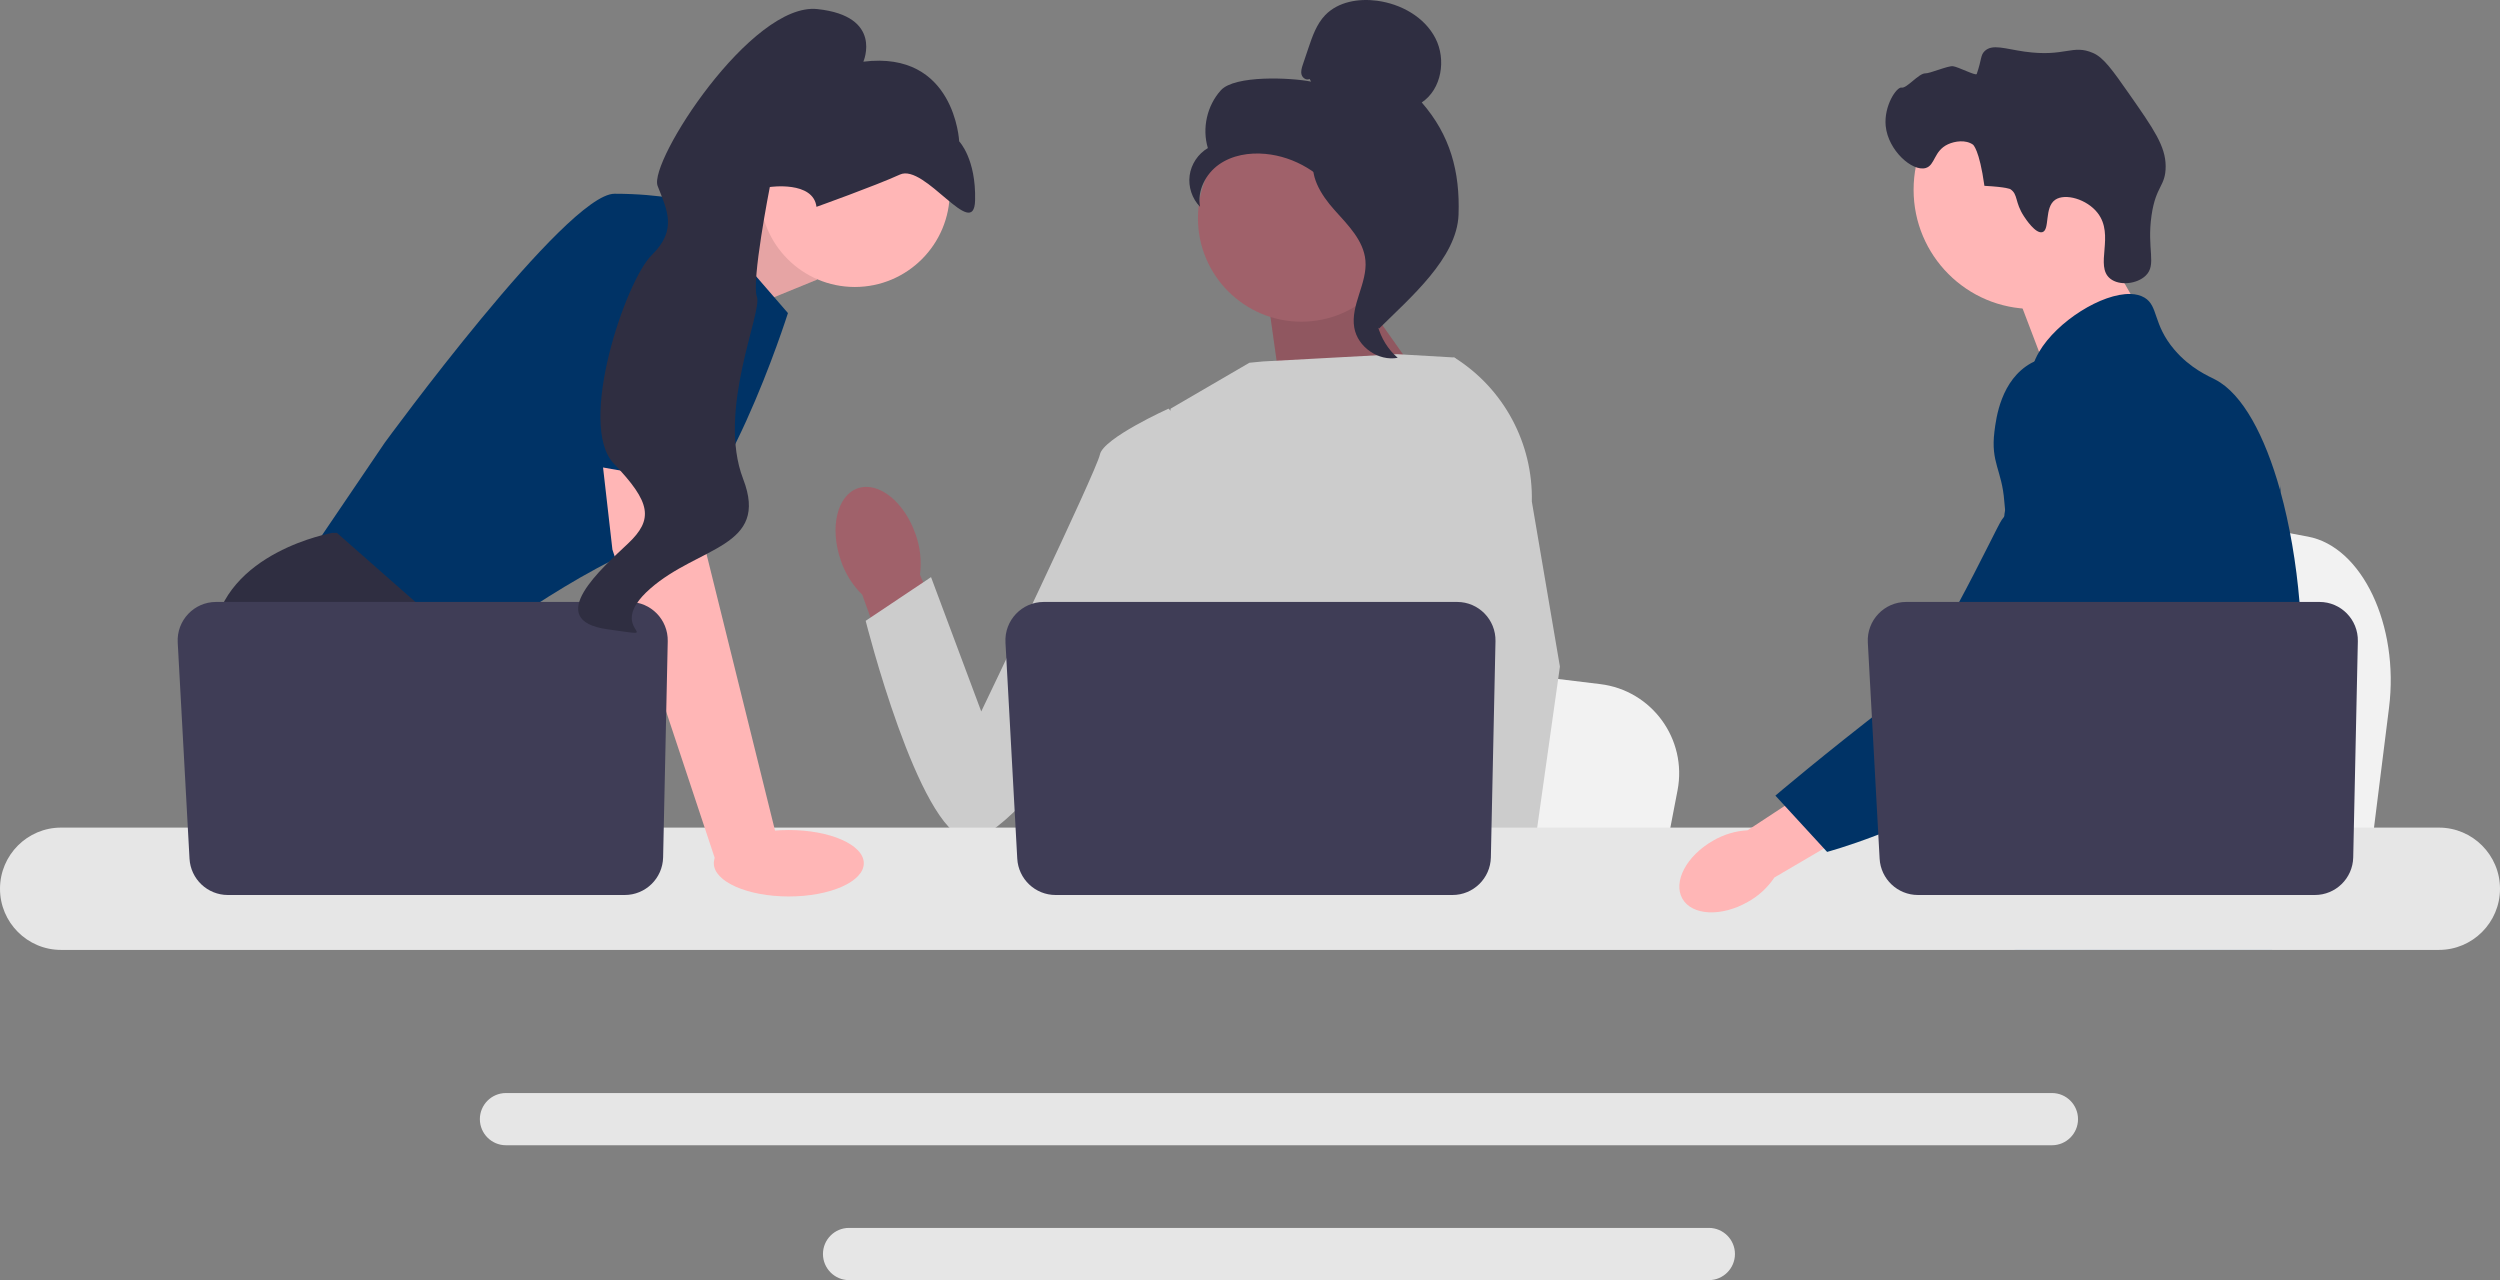 <svg width="332" height="170" viewBox="0 0 332 170" fill="none" xmlns="http://www.w3.org/2000/svg">
<rect x="0" y="0" width="332" height="170" fill="#808080" stroke="none"/>
<g clip-path="url(#clip0_1647_24222)">
<path d="M317.263 93.984L316.223 102.28L313.642 122.886H261.789C262.194 118.267 262.747 111.62 263.339 104.444C263.397 103.727 263.458 103.006 263.516 102.28C264.999 84.241 266.622 63.828 266.622 63.828L273.439 65.1L286.665 67.564L292.055 68.567L306.487 71.26C313.683 72.599 318.633 83.036 317.263 93.984Z" fill="#F2F2F2"/>
<path d="M278.041 30.449L284.418 41.627L272.162 50.328L266.934 36.588L278.041 30.449Z" fill="#FFB6B6"/>
<path d="M269.923 41.025C278.648 41.025 285.72 33.94 285.72 25.2C285.72 16.46 278.648 9.375 269.923 9.375C261.199 9.375 254.126 16.46 254.126 25.2C254.126 33.94 261.199 41.025 269.923 41.025Z" fill="#FFB6B6"/>
<path d="M268.789 28.738C267.534 26.825 268.027 25.825 266.977 25.122C266.977 25.122 266.554 24.84 263.53 24.678C262.853 19.796 262.007 19.204 262.007 19.204C261.033 18.522 259.587 18.744 258.688 19.161C256.786 20.044 257.006 21.95 255.726 22.315C253.956 22.819 250.737 19.978 250.42 16.725C250.161 14.072 251.868 11.495 252.545 11.631C253.216 11.766 254.822 9.712 255.69 9.743C256.282 9.765 258.703 8.711 259.354 8.793C260.065 8.883 262.41 10.109 262.508 9.829C263.187 7.883 262.987 7.343 263.563 6.786C264.584 5.8 266.254 6.487 268.874 6.856C274.265 7.614 275.206 5.834 277.968 7.041C279.364 7.65 280.531 9.295 282.81 12.558C285.996 17.122 287.589 19.404 287.6 22.066C287.61 24.78 286.298 24.608 285.722 28.626C285.08 33.099 286.443 35.145 284.954 36.598C283.803 37.721 281.464 37.988 280.235 37.002C278.13 35.314 280.884 31.242 278.555 28.267C277.126 26.44 274.251 25.628 272.934 26.53C271.445 27.551 272.265 30.547 271.218 30.831C270.322 31.075 269.007 29.071 268.789 28.738Z" fill="#2F2E41"/>
<path d="M305.587 91.062C305.147 98.609 303.397 100.992 302.784 109.905C302.65 111.862 302.569 114.134 302.569 116.842C302.569 117.533 302.573 118.201 302.573 118.853C302.573 120.242 302.546 121.554 302.385 122.885C302.263 123.948 302.052 125.019 301.704 126.147H267.681C267.677 126.139 267.677 126.131 267.673 126.124C267.474 125.257 267.347 124.428 267.252 123.634C267.221 123.38 267.194 123.131 267.171 122.885C267.141 122.598 267.114 122.314 267.087 122.034C266.983 120.917 266.88 119.862 266.635 118.853C266.306 117.46 265.708 116.148 264.482 114.882C263.981 114.364 263.479 113.961 262.989 113.608C262.893 113.543 262.801 113.477 262.705 113.412C261.349 112.48 260.066 111.808 258.955 109.905C258.936 109.878 258.921 109.848 258.906 109.821C258.714 109.487 258.216 108.612 257.856 107.446C257.477 106.233 257.247 104.71 257.661 103.152C258.645 99.461 262.292 99.093 265.271 95.364C265.593 94.961 265.911 94.516 266.214 94.021C267.562 91.826 267.926 89.892 268.355 87.594C268.423 87.222 268.485 86.853 268.535 86.496C268.573 86.228 268.607 85.963 268.634 85.702C268.872 83.511 268.757 81.624 268.477 79.935C267.566 74.406 264.877 70.984 266.777 66.023C267.374 64.465 268.221 63.295 269.075 62.293C270.882 60.172 272.74 58.794 272.419 56.055C272.093 53.292 270.002 52.912 269.768 50.499C269.649 49.279 270.048 47.993 270.794 46.731V46.727C273.185 42.664 279.152 38.923 282.944 39.042C283.645 39.061 284.265 39.218 284.782 39.521C286.655 40.626 285.874 43.04 288.743 46.424C290.876 48.937 293.289 49.943 294.204 50.418C297.831 52.314 300.781 57.904 302.784 65.052C302.799 65.106 302.814 65.159 302.83 65.217C304.067 69.695 304.94 74.779 305.373 79.935C305.557 82.119 305.664 84.313 305.687 86.485C305.706 88.219 305.668 89.723 305.587 91.062Z" fill="#003366"/>
<path d="M280.11 116.92L279.416 118.853L278.98 120.066L277.968 122.886L276.796 126.147H269.262L270.526 122.886L271.112 121.366L272.085 118.853L273.717 114.633L280.11 116.92Z" fill="#FFB6B6"/>
<path d="M302.903 64.393C302.884 64.643 302.857 64.919 302.83 65.218C302.531 68.265 301.826 73.717 300.796 79.936C300.252 83.217 299.616 86.712 298.9 90.185C297.361 97.678 295.445 105.057 293.281 109.906C292.895 110.781 292.496 111.572 292.09 112.27C291.78 112.803 291.454 113.329 291.113 113.847C290.01 115.547 288.773 117.158 287.49 118.662C287.44 118.727 287.383 118.789 287.325 118.854C287.119 119.099 286.904 119.341 286.69 119.583C285.64 120.769 284.568 121.874 283.53 122.887C282.266 124.122 281.048 125.216 279.956 126.148H267.723L267.673 126.125L265.911 125.342C265.911 125.342 266.413 124.751 267.252 123.635C267.424 123.408 267.608 123.159 267.807 122.887C268.052 122.553 268.317 122.184 268.6 121.785C269.19 120.949 269.86 119.967 270.58 118.854C271.974 116.701 273.564 114.054 275.169 110.988C275.353 110.632 275.54 110.271 275.728 109.906C275.731 109.895 275.739 109.883 275.743 109.872C276.061 109.25 276.375 108.609 276.689 107.957C279.351 102.409 280.113 97.805 280.332 96.312C280.638 94.202 281.063 91.251 280.948 88.005C280.871 85.865 280.561 83.601 279.822 81.352V81.349C279.669 80.876 279.497 80.405 279.301 79.936C278.953 79.096 278.539 78.267 278.049 77.45C275.885 73.851 274.127 73.701 272.729 69.78C272.315 68.618 271.377 65.993 271.664 63.223V63.219C271.699 62.878 271.756 62.532 271.833 62.187V62.183C271.852 62.087 271.879 61.988 271.905 61.892C272.124 61.044 272.484 60.203 273.031 59.405C274.1 57.855 275.559 56.934 276.865 56.386L276.869 56.382C278.378 55.753 279.681 55.618 279.933 55.595C285.529 55.096 289.869 59.808 292.24 62.383C293.155 63.376 293.994 64.209 294.76 64.888C300.723 70.222 302.359 66.814 302.784 65.053C302.849 64.781 302.884 64.547 302.903 64.393Z" fill="#003366"/>
<path d="M302.922 64.195C302.922 64.214 302.918 64.28 302.903 64.387C302.91 64.329 302.914 64.272 302.918 64.218C302.918 64.207 302.918 64.199 302.922 64.195Z" fill="#003366"/>
<path d="M272.503 145.156H67.188C65.281 145.156 63.726 146.71 63.726 148.621C63.726 150.536 65.281 152.089 67.188 152.089H272.503C274.41 152.089 275.961 150.536 275.961 148.621C275.961 146.71 274.41 145.156 272.503 145.156Z" fill="#E6E6E6"/>
<path d="M226.94 163.066H112.748C110.84 163.066 109.289 164.62 109.289 166.531C109.289 168.442 110.84 170 112.748 170H226.94C228.847 170 230.402 168.442 230.402 166.531C230.402 164.62 228.847 163.066 226.94 163.066Z" fill="#E6E6E6"/>
<path d="M90.035 31.186L102.974 25.73L108.524 37.128L94.927 42.688L90.035 31.186Z" fill="#FFB6B6"/>
<path opacity="0.1" d="M90.035 31.186L102.974 25.73L108.524 37.128L94.927 42.688L90.035 31.186Z" fill="black"/>
<path d="M91.874 26.842L104.639 41.576C104.639 41.576 95.759 69.653 86.879 72.155C77.999 74.657 61.627 86.889 61.627 86.889L41.091 73.545L51.081 58.811C51.081 58.811 75.224 25.73 81.607 25.73C87.989 25.73 91.874 26.842 91.874 26.842Z" fill="#003366"/>
<path d="M74.627 122.885H44.913L43.034 120.369L35.364 110.097L33.599 107.735C33.599 107.735 26.939 95.503 28.326 84.383C29.714 73.264 44.144 70.762 44.144 70.762H44.738L62.403 86.312L61.349 100.785L66.943 110.097L74.627 122.885Z" fill="#2F2E41"/>
<path d="M50.998 122.889H43.034V111.074L50.998 122.889Z" fill="#2F2E41"/>
<path d="M222.778 104.953L221.787 110.101L219.328 122.889H169.936C170.321 120.023 170.849 115.897 171.412 111.444C171.467 110.999 171.526 110.551 171.581 110.101C172.994 98.906 174.539 86.238 174.539 86.238L181.033 87.028L193.631 88.557L198.765 89.18L212.513 90.85C219.367 91.681 224.082 98.159 222.778 104.953Z" fill="#F2F2F2"/>
<path d="M292.678 122.886H265.888C266.296 122.405 266.526 122.127 266.526 122.127L274.557 120.798L291.104 118.062C291.104 118.062 291.859 120.017 292.678 122.886Z" fill="#2F2E41"/>
<path d="M179.042 36.746L190.692 53.252L170.37 53.86L168.188 38.348L179.042 36.746Z" fill="#A0616A"/>
<path opacity="0.1" d="M179.042 36.746L190.692 53.252L170.37 53.86L168.188 38.348L179.042 36.746Z" fill="black"/>
<path d="M121.586 70.942C120.091 66.622 116.654 63.893 113.91 64.846C111.166 65.8 110.154 70.074 111.65 74.395C112.224 76.13 113.204 77.701 114.508 78.978L121.073 97.202L129.544 93.934L122.173 76.316C122.409 74.503 122.207 72.66 121.586 70.942Z" fill="#A0616A"/>
<path d="M200.449 62.533L200.433 79.354L198.871 85.567L195.657 98.347L193.318 110.1L191.575 118.857L190.954 121.984C190.485 122.299 190.019 122.599 189.552 122.888H148.962C146.656 121.501 145.366 120.422 145.366 120.422C145.366 120.422 146.004 119.822 146.734 118.857C147.966 117.228 149.456 114.559 148.543 112.01C148.352 111.476 148.302 110.826 148.36 110.1C148.732 105.313 153.744 97.218 153.744 97.218L152.706 85.203L152.251 79.938L155.459 54.266L165.918 48.175L167.724 48L185.548 47.035L192.915 47.461L193.251 47.552L200.449 62.533Z" fill="#CCCCCC"/>
<path d="M201.241 122.888H192.361L191.969 118.857L191.961 118.776L194.475 118.604L201.016 118.156L201.13 120.569L201.218 122.421L201.241 122.888Z" fill="#FFB6B6"/>
<path d="M203.427 66.599L207.157 88.525L204.113 110.099L203.638 113.458L202.8 119.387L202.542 121.211L202.551 121.408L202.614 122.887H192.069L191.681 118.856L191.647 118.495L190.854 110.238L190.84 110.099L189.156 92.591L192.458 79.937L192.702 79.006V79.003L194.139 57.337L193.026 47.49L193.015 47.398C193.037 47.412 193.057 47.426 193.079 47.44C193.137 47.476 193.195 47.512 193.251 47.551C199.733 51.671 203.596 58.899 203.427 66.599Z" fill="#CCCCCC"/>
<path d="M159.237 58.467L155.182 54.266C155.182 54.266 146.501 58.186 146.068 60.361C145.636 62.536 130.309 94.481 130.309 94.481L123.641 76.64L114.961 82.445C114.961 82.445 121.925 110.144 128.439 111.445C134.952 112.745 156.783 78.66 156.783 78.66L159.237 58.467Z" fill="#CCCCCC"/>
<path d="M323.892 109.906H8.105C3.635 109.906 0 113.551 0 118.029C0 122.507 3.635 126.148 8.105 126.148H323.892C328.361 126.148 332 122.507 332 118.029C332 113.551 328.361 109.906 323.892 109.906Z" fill="#E6E6E6"/>
<path d="M198.601 85.156L197.987 113.857C197.928 116.635 195.662 118.856 192.888 118.856H140.185C137.476 118.856 135.24 116.735 135.092 114.026L133.526 85.325C133.366 82.398 135.692 79.938 138.618 79.938H193.502C196.362 79.938 198.662 82.292 198.601 85.156Z" fill="#3F3D56"/>
<path d="M113.519 38.111C120.483 38.111 126.129 32.456 126.129 25.479C126.129 18.503 120.483 12.848 113.519 12.848C106.555 12.848 100.91 18.503 100.91 25.479C100.91 32.456 106.555 38.111 113.519 38.111Z" fill="#FFB6B6"/>
<path d="M92.429 58.532L93.817 73.544L103.252 111.629L95.1 114.491L81.329 72.988L79.427 56.309L92.429 58.532Z" fill="#FFB6B6"/>
<path d="M88.676 85.156L88.062 113.857C88.003 116.635 85.737 118.856 82.963 118.856H30.26C27.551 118.856 25.315 116.735 25.167 114.026L23.601 85.325C23.441 82.398 25.767 79.938 28.693 79.938H83.577C86.437 79.938 88.737 82.292 88.676 85.156Z" fill="#3F3D56"/>
<path d="M104.754 119.051C110.254 119.051 114.713 117.076 114.713 114.639C114.713 112.202 110.254 110.227 104.754 110.227C99.254 110.227 94.796 112.202 94.796 114.639C94.796 117.076 99.254 119.051 104.754 119.051Z" fill="#FFB6B6"/>
<path d="M72.865 60.825L78.554 30.453C78.554 30.453 94.372 28.229 94.927 33.511C95.482 38.793 94.53 64.606 94.53 64.606L72.865 60.825Z" fill="#003366"/>
<path d="M108.429 27.468C108.429 27.468 116.229 24.679 119.52 23.178C122.81 21.678 129.347 32.144 129.492 26.616C129.638 21.089 127.379 18.771 127.379 18.771C127.379 18.771 126.815 6.679 114.654 8.191C114.654 8.191 117.329 2.141 108.548 1.206C99.768 0.27 86.108 21.511 87.331 24.685C88.555 27.86 90.021 30.484 86.55 33.878C83.079 37.272 76.58 56.427 81.525 61.581C86.47 66.736 86.794 68.973 83.406 72.179C80.019 75.386 72.01 82.359 80.669 83.569C89.328 84.78 79.877 83.876 86.332 78.188C92.787 72.499 102.207 72.732 98.69 63.606C95.173 54.48 101.283 41.402 100.519 39.418C99.754 37.434 102.232 24.836 102.232 24.836C102.232 24.836 107.998 23.987 108.429 27.468Z" fill="#2F2E41"/>
<path d="M172.812 42.72C180.393 42.72 186.539 36.563 186.539 28.969C186.539 21.375 180.393 15.219 172.812 15.219C165.231 15.219 159.086 21.375 159.086 28.969C159.086 36.563 165.231 42.72 172.812 42.72Z" fill="#A0616A"/>
<path d="M173.908 10.481C173.511 10.714 172.979 10.362 172.851 9.92C172.724 9.477 172.872 9.007 173.019 8.57L173.76 6.373C174.285 4.814 174.843 3.201 175.98 2.015C177.697 0.225 180.426 -0.231 182.882 0.099C186.037 0.523 189.149 2.234 190.616 5.064C192.083 7.893 191.458 11.842 188.808 13.607C192.585 17.944 193.902 22.777 193.694 28.529C193.486 34.281 187.229 39.575 183.148 43.627C182.237 43.073 181.409 40.48 181.91 39.538C182.411 38.596 181.693 37.504 182.314 36.637C182.934 35.769 183.453 37.151 182.826 36.288C182.43 35.743 183.975 34.491 183.387 34.165C180.54 32.589 179.594 29.035 177.806 26.313C175.65 23.03 171.959 20.807 168.053 20.438C165.902 20.235 163.63 20.603 161.866 21.854C160.103 23.105 158.961 25.341 159.37 27.467C158.311 26.39 157.784 24.811 157.983 23.312C158.181 21.813 159.102 20.427 160.405 19.665C159.613 17.04 160.291 14.02 162.131 11.989C163.97 9.958 171.43 10.304 174.115 10.838L173.908 10.481Z" fill="#2F2E41"/>
<path d="M174.325 20.52C177.881 20.904 180.449 23.99 182.617 26.84C183.867 28.482 185.176 30.296 185.144 32.361C185.113 34.449 183.719 36.24 183.053 38.219C181.965 41.453 183.025 45.3 185.617 47.517C183.056 48.003 180.288 46.08 179.846 43.507C179.332 40.512 181.598 37.621 181.33 34.594C181.093 31.927 178.995 29.875 177.212 27.881C175.428 25.886 173.753 23.24 174.574 20.692L174.325 20.52Z" fill="#2F2E41"/>
<path d="M227.49 111.645C223.967 113.652 222.146 117.099 223.421 119.345C224.697 121.59 228.586 121.783 232.109 119.775C233.527 118.992 234.738 117.88 235.64 116.533L250.457 107.84L246.237 100.961L232.078 110.261C230.46 110.348 228.887 110.823 227.49 111.645Z" fill="#FFB6B6"/>
<path d="M277.66 47.899C277.217 47.723 273.332 46.249 269.784 48.195C265.71 50.431 265.081 55.534 264.86 57.324C264.35 61.459 265.852 62.385 266.169 66.571C266.762 74.402 268.327 65.468 265.829 69.043C264.964 70.28 256.132 89.454 251.261 93.21C241.788 100.515 235.772 105.659 235.772 105.659L242.64 113.132C242.64 113.132 253.492 110.235 263.083 103.996C272.922 97.596 277.842 94.396 281.648 88.136C281.976 87.597 289.818 74.256 285.606 59.504C284.645 56.139 282.885 49.974 277.66 47.899Z" fill="#003366"/>
<path d="M313.122 85.156L312.508 113.857C312.449 116.635 310.183 118.856 307.409 118.856H254.706C251.997 118.856 249.761 116.735 249.613 114.026L248.047 85.325C247.887 82.398 250.213 79.938 253.139 79.938H308.023C310.883 79.938 313.183 82.292 313.122 85.156Z" fill="#3F3D56"/>
</g>
<defs>
<clipPath id="clip0_1647_24222">
<rect width="332" height="170" fill="white"/>
</clipPath>
</defs>
</svg>
